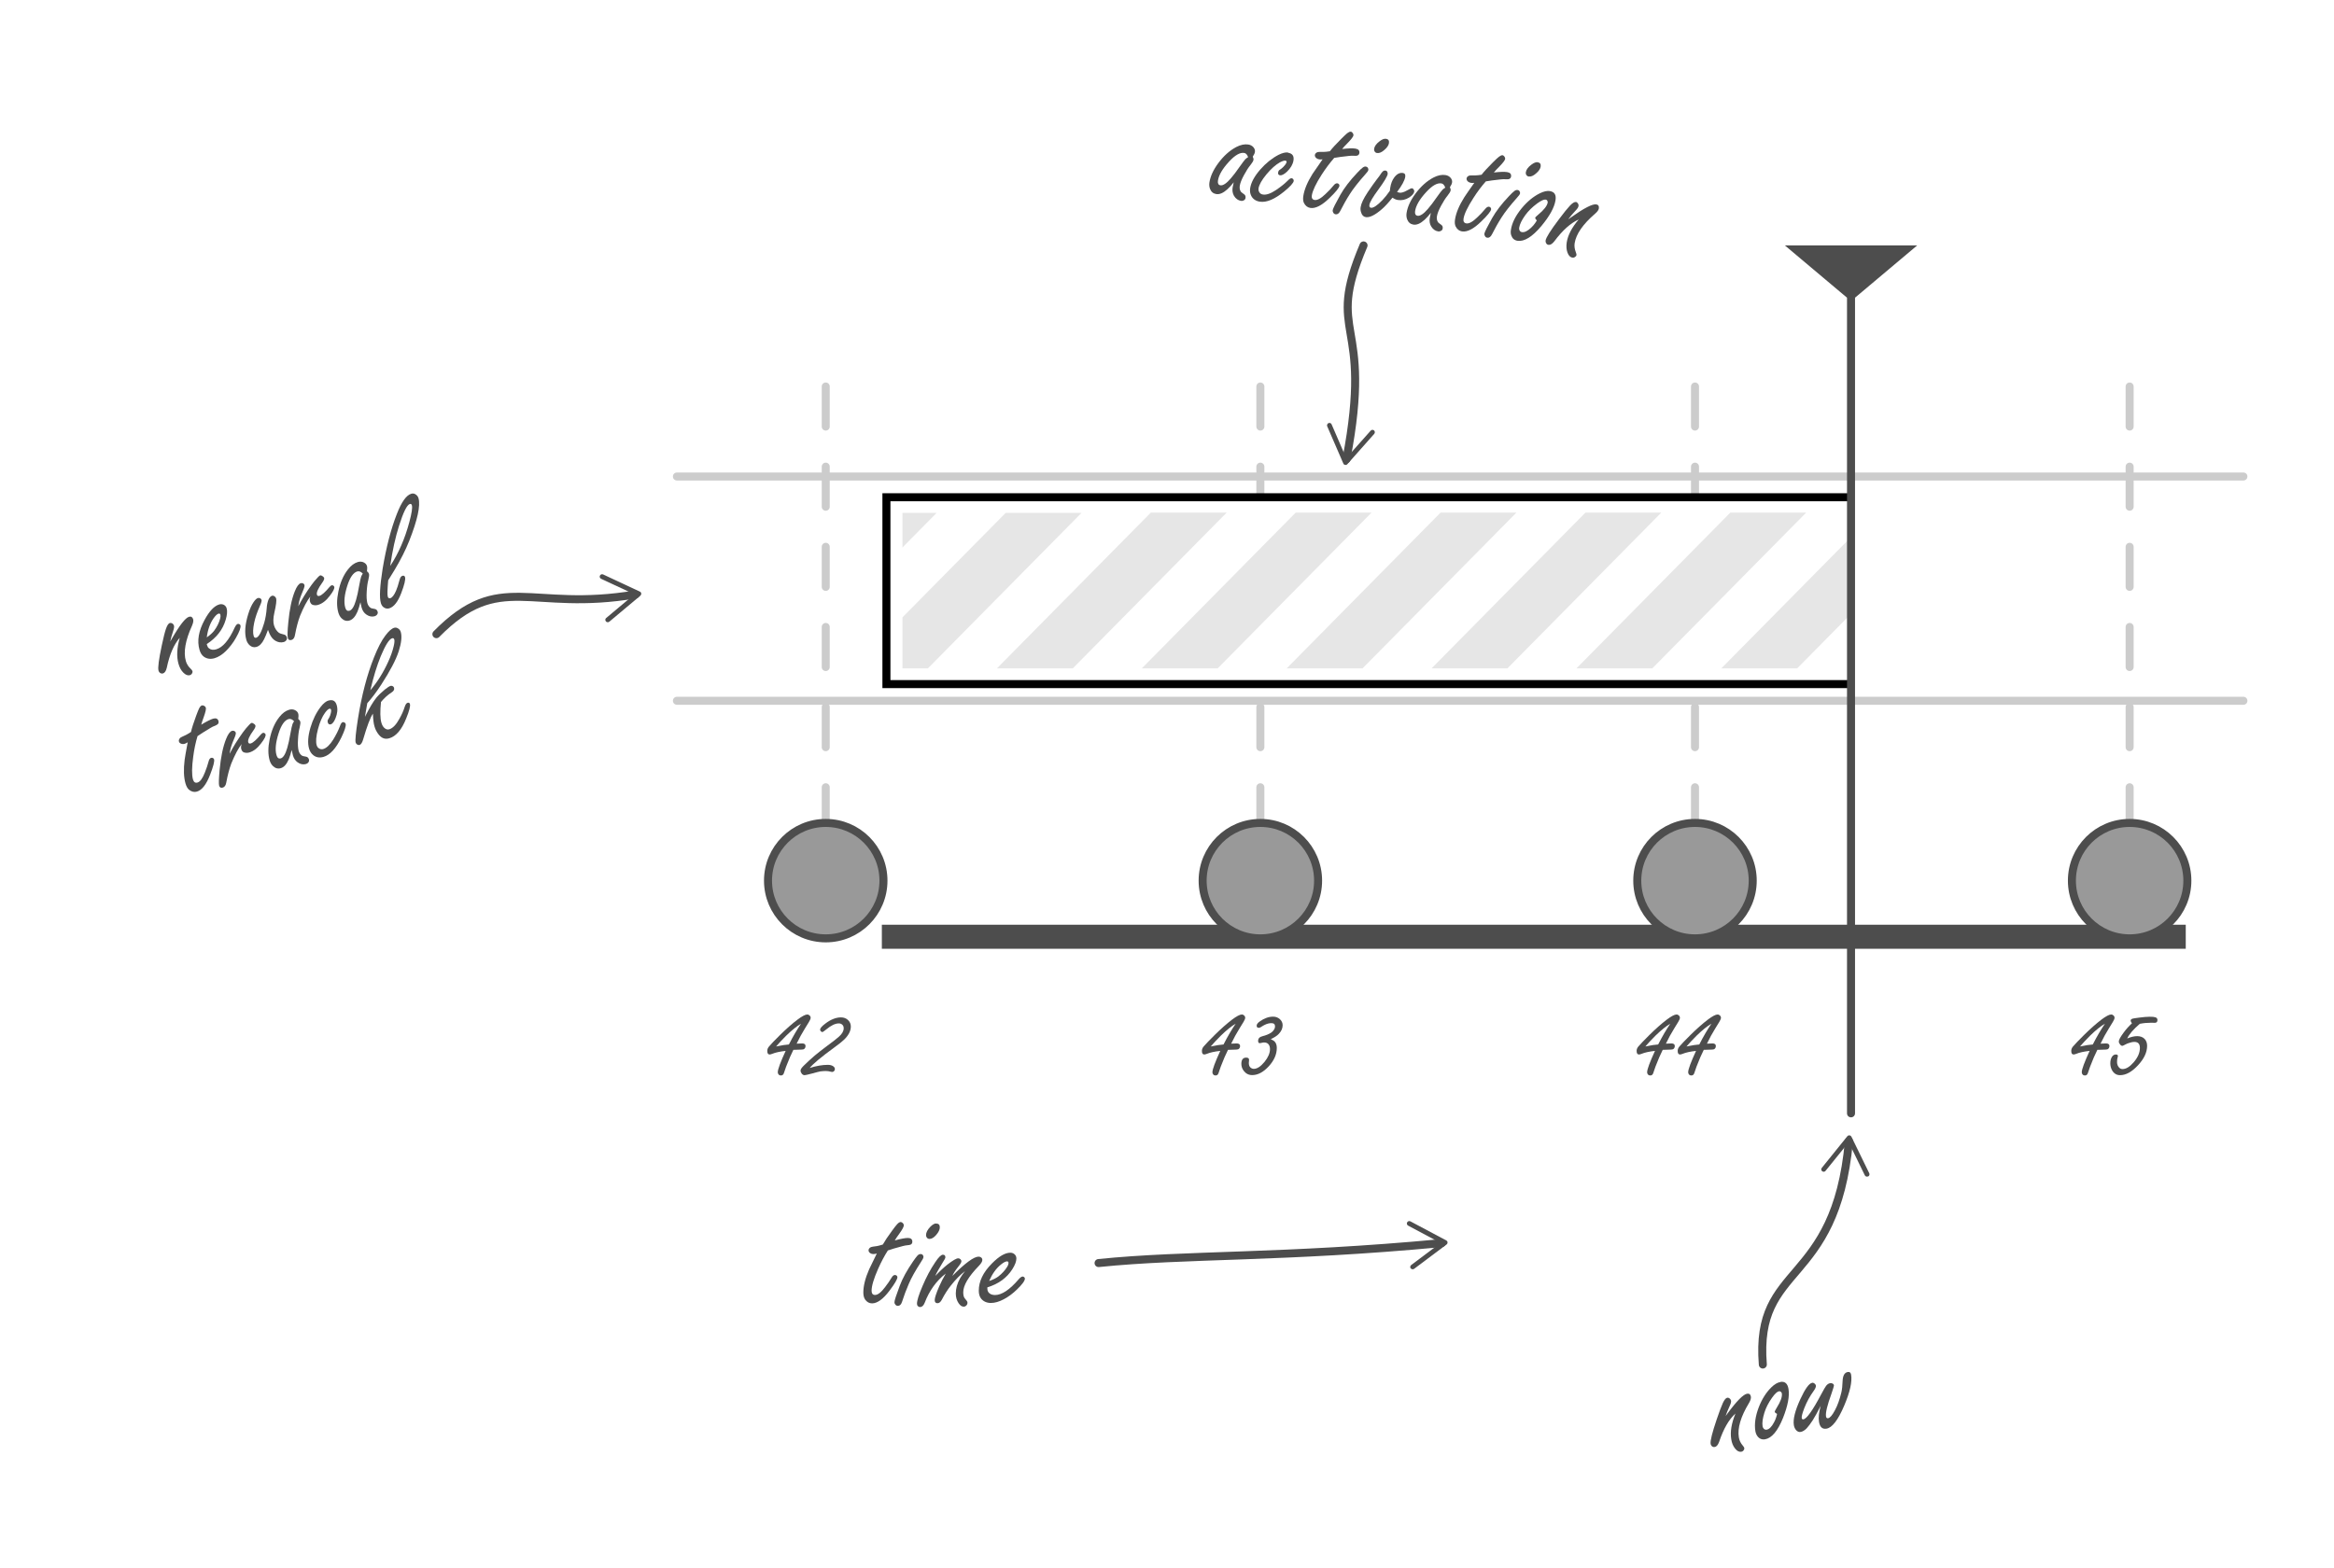 <?xml version="1.0" encoding="UTF-8"?><svg id="Layer_1" xmlns="http://www.w3.org/2000/svg" xmlns:xlink="http://www.w3.org/1999/xlink" viewBox="0 0 291.11 195.57"><defs><style>.cls-1,.cls-2,.cls-3,.cls-4,.cls-5{stroke-miterlimit:10;}.cls-1,.cls-6,.cls-3,.cls-4{fill:none;}.cls-1,.cls-3,.cls-5{stroke:#4d4d4d;}.cls-1,.cls-4{stroke-linecap:round;}.cls-7{fill:#4d4d4d;}.cls-8,.cls-2{fill:#fff;}.cls-2{stroke:#000;}.cls-3{filter:url(#drop-shadow-1);stroke-width:3px;}.cls-9{clip-path:url(#clippath-1);}.cls-4{stroke:#ccc;stroke-dasharray:5;}.cls-5{fill:#999;}.cls-10{fill:#ccc;}.cls-11{clip-path:url(#clippath);}.cls-12{fill:#e6e6e6;}</style><clipPath id="clippath-1"><rect class="cls-6" x="24.36" y="2.45" width="133.88" height="19.42"/></clipPath><symbol id="Kernel_Execution" viewBox="0 0 173.22 24.31"><path class="cls-8" d="M158.25,2.5v19.31H24.36V2.5h133.88M160.25.5H22.36v23.31h137.88V.5h0Z"/><rect class="cls-2" x="22.36" y=".5" width="137.88" height="23.31"/><g class="cls-9"><polygon class="cls-12" points="28.66 2.41 19.2 2.41 0 21.85 9.46 21.85 28.66 2.41"/><polygon class="cls-12" points="46.73 2.41 37.27 2.41 18.07 21.85 27.53 21.85 46.73 2.41"/><polygon class="cls-12" points="64.8 2.41 55.34 2.41 36.14 21.85 45.6 21.85 64.8 2.41"/><polygon class="cls-12" points="82.87 2.41 73.41 2.41 54.21 21.85 63.67 21.85 82.87 2.41"/><polygon class="cls-12" points="100.94 2.41 91.48 2.41 72.28 21.85 81.74 21.85 100.94 2.41"/><polygon class="cls-12" points="119.01 2.41 109.55 2.41 90.35 21.85 99.81 21.85 119.01 2.41"/><polygon class="cls-12" points="137.08 2.41 127.62 2.41 108.42 21.85 117.88 21.85 137.08 2.41"/><polygon class="cls-12" points="155.15 2.41 145.69 2.41 126.49 21.85 135.95 21.85 155.15 2.41"/><polygon class="cls-12" points="173.22 2.41 163.76 2.41 144.56 21.85 154.02 21.85 173.22 2.41"/></g></symbol><filter id="drop-shadow-1" filterUnits="userSpaceOnUse"><feOffset dx="7" dy="7"/><feGaussianBlur result="blur" stdDeviation="5"/><feFlood flood-color="#000" flood-opacity=".07"/><feComposite in2="blur" operator="in"/><feComposite in="SourceGraphic"/></filter><clipPath id="clippath"><rect class="cls-6" x="98.02" y="37.86" width="132.85" height="61.46"/></clipPath></defs><path class="cls-7" d="M98.95,130.99c-.05.12-.2.43-.43.92-.39.93-.62,1.54-.7,1.83-.04.16-.1.28-.16.34-.06.06-.15.1-.26.1s-.22-.04-.29-.13c-.07-.08-.1-.17-.1-.27,0-.37.33-1.25.98-2.67-.71.08-1.27.2-1.68.37-.13.05-.24.08-.32.08-.2,0-.29-.15-.29-.46,0-.18.07-.36.21-.53.27-.32.73-.8,1.38-1.44.8-.79,1.53-1.43,2.18-1.92.56-.42.97-.64,1.22-.64.11,0,.21.05.31.14.07.08.11.16.11.26,0,.12-.07.3-.22.54-.02.04-.19.31-.48.78-.38.61-.73,1.25-1.05,1.92.34-.02.57-.03.68-.03.29,0,.43.11.43.32,0,.19-.08.33-.23.41-.07.03-.28.05-.62.05-.1,0-.31,0-.64.02ZM98.39,130.32c.53-1.04,1.04-1.9,1.52-2.6-.51.29-1.13.79-1.85,1.49-.52.52-.94.97-1.26,1.35.71-.15,1.24-.23,1.6-.25Z"/><path class="cls-7" d="M101,133.24c.82-.26,1.57-.39,2.26-.39.27,0,.49.06.65.17.15.1.22.22.22.36,0,.09-.03.18-.1.25s-.15.11-.23.11c-.03,0-.07,0-.13-.02-.25-.07-.48-.1-.69-.1-.18,0-.4.02-.67.05-.09.01-.43.1-1.02.26-.53.14-.84.21-.94.21-.14,0-.26-.07-.36-.2-.09-.12-.14-.25-.14-.38,0-.15.13-.34.38-.59.48-.47.94-.89,1.38-1.27.42-.35.94-.76,1.56-1.22.71-.52,1.2-.9,1.46-1.14.4-.35.6-.7.6-1.05,0-.2-.06-.35-.19-.46-.11-.1-.25-.15-.42-.15-.44,0-.96.25-1.55.74-.27.22-.44.34-.51.34-.05,0-.1-.03-.17-.09-.07-.06-.1-.13-.1-.21,0-.18.21-.42.64-.75.68-.52,1.34-.78,1.96-.78.36,0,.65.11.89.34.23.22.34.49.34.8,0,.55-.28,1.09-.83,1.63-.24.23-.68.59-1.32,1.05-1.54,1.12-2.53,1.95-2.97,2.48Z"/><path class="cls-7" d="M153.16,130.99c-.05.12-.2.43-.43.92-.39.93-.62,1.54-.7,1.83-.04.16-.1.28-.16.34-.06.06-.15.1-.26.1s-.22-.04-.29-.13c-.07-.08-.1-.17-.1-.27,0-.37.33-1.25.98-2.67-.71.08-1.27.2-1.68.37-.13.05-.24.08-.32.08-.2,0-.29-.15-.29-.46,0-.18.07-.36.21-.53.27-.32.74-.8,1.38-1.44.8-.79,1.53-1.43,2.17-1.92.56-.42.97-.64,1.22-.64.11,0,.21.05.31.14.07.08.11.16.11.26,0,.12-.07.3-.22.54-.02.04-.19.31-.48.78-.38.61-.73,1.25-1.05,1.92.34-.02.57-.03.68-.03.29,0,.43.11.43.32,0,.19-.08.33-.23.41-.07.03-.28.05-.62.05-.1,0-.31,0-.64.02ZM152.6,130.32c.53-1.04,1.04-1.9,1.52-2.6-.51.29-1.13.79-1.85,1.49-.52.52-.94.97-1.26,1.35.71-.15,1.24-.23,1.6-.25Z"/><path class="cls-7" d="M158.5,129.65c.24.1.42.22.52.34.15.18.23.43.23.75,0,.8-.33,1.56-1,2.29s-1.36,1.1-2.07,1.1c-.43,0-.79-.18-1.06-.54-.2-.26-.29-.55-.29-.86,0-.52.2-.78.6-.78.24,0,.36.09.36.27,0,.04,0,.09-.01.15-.01.08-.02.17-.02.25,0,.23.06.41.17.53.13.13.28.2.45.2.42,0,.86-.29,1.34-.87.45-.56.68-1.09.68-1.59,0-.25-.06-.45-.18-.6-.13-.16-.32-.23-.55-.23-.09,0-.19.01-.28.04-.11.03-.2.05-.26.05-.14,0-.21-.1-.21-.29,0-.17.06-.3.17-.41.06-.06.2-.12.4-.18.41-.1.75-.24,1.03-.42.18-.12.32-.27.43-.47.05-.1.08-.21.08-.32,0-.14-.04-.25-.11-.31-.08-.07-.19-.1-.35-.1-.26,0-.54.07-.82.21-.07.03-.25.13-.52.3-.07.05-.15.07-.24.07-.17,0-.25-.09-.25-.27,0-.16.12-.33.37-.51.57-.41,1.13-.61,1.68-.61.33,0,.6.1.83.3.24.21.36.47.36.77,0,.4-.17.77-.51,1.11-.19.2-.5.4-.95.62Z"/><path class="cls-7" d="M207.38,130.99c-.05.12-.2.43-.43.92-.39.93-.62,1.54-.7,1.83-.04.16-.1.28-.16.34-.06.06-.15.1-.26.1s-.22-.04-.29-.13c-.07-.08-.1-.17-.1-.27,0-.37.33-1.25.98-2.67-.71.08-1.27.2-1.68.37-.13.05-.24.08-.32.08-.2,0-.29-.15-.29-.46,0-.18.07-.36.21-.53.27-.32.74-.8,1.38-1.44.8-.79,1.53-1.43,2.17-1.92.56-.42.97-.64,1.22-.64.11,0,.21.05.31.14.07.08.11.16.11.26,0,.12-.07.3-.22.54-.02.04-.19.31-.48.78-.38.61-.73,1.25-1.05,1.92.34-.02.57-.03.68-.03.29,0,.43.11.43.32,0,.19-.08.33-.23.41-.07.03-.28.05-.62.05-.1,0-.31,0-.64.02ZM206.81,130.32c.53-1.04,1.04-1.9,1.52-2.6-.51.29-1.13.79-1.85,1.49-.52.52-.94.97-1.26,1.35.71-.15,1.24-.23,1.6-.25Z"/><path class="cls-7" d="M212.5,130.99c-.05.12-.2.43-.43.92-.39.93-.62,1.54-.7,1.83-.04.16-.1.28-.16.34-.06.06-.15.1-.26.1s-.22-.04-.29-.13c-.07-.08-.1-.17-.1-.27,0-.37.33-1.25.98-2.67-.71.08-1.27.2-1.68.37-.13.05-.24.08-.32.08-.2,0-.29-.15-.29-.46,0-.18.07-.36.21-.53.27-.32.74-.8,1.38-1.44.8-.79,1.53-1.43,2.17-1.92.56-.42.97-.64,1.22-.64.11,0,.21.05.31.14.07.08.11.16.11.26,0,.12-.07.3-.22.54-.02.04-.19.31-.48.78-.38.61-.73,1.25-1.05,1.92.34-.02.57-.03.68-.03.29,0,.43.11.43.32,0,.19-.08.33-.23.41-.07.03-.28.05-.62.05-.1,0-.31,0-.64.02ZM211.94,130.32c.53-1.04,1.04-1.9,1.52-2.6-.51.29-1.13.79-1.85,1.49-.52.52-.94.97-1.26,1.35.71-.15,1.24-.23,1.6-.25Z"/><path class="cls-7" d="M261.59,130.99c-.05.12-.2.43-.43.92-.39.93-.62,1.54-.7,1.83-.04.16-.1.28-.16.34-.06.06-.15.1-.26.1s-.22-.04-.29-.13c-.07-.08-.1-.17-.1-.27,0-.37.33-1.25.98-2.67-.71.08-1.27.2-1.68.37-.13.05-.24.08-.32.08-.2,0-.29-.15-.29-.46,0-.18.07-.36.21-.53.27-.32.74-.8,1.38-1.44.8-.79,1.53-1.43,2.17-1.92.56-.42.97-.64,1.22-.64.11,0,.21.05.31.14.07.08.11.16.11.26,0,.12-.07.3-.22.54-.02.04-.19.31-.48.78-.38.61-.73,1.25-1.05,1.92.34-.02.57-.03.68-.03.29,0,.43.11.43.32,0,.19-.08.33-.23.41-.07.03-.28.05-.62.05-.1,0-.31,0-.64.02ZM261.02,130.32c.53-1.04,1.04-1.9,1.52-2.6-.51.29-1.13.79-1.85,1.49-.52.52-.94.97-1.26,1.35.71-.15,1.24-.23,1.6-.25Z"/><path class="cls-7" d="M266.91,127.71c-.83.72-1.36,1.33-1.59,1.85.48-.2.9-.29,1.24-.29.4,0,.71.12.93.35.21.22.31.51.31.86,0,.81-.38,1.62-1.15,2.44-.76.82-1.5,1.22-2.23,1.22-.42,0-.75-.2-.98-.59-.15-.26-.23-.56-.23-.89s.07-.61.22-.83c.12-.18.28-.27.47-.27.18,0,.26.07.26.2,0,.03-.01.09-.04.17-.05.14-.07.33-.07.57,0,.21.05.39.15.55.13.22.31.33.53.33.44,0,.9-.28,1.38-.83.53-.61.79-1.21.79-1.81,0-.25-.06-.44-.17-.56-.11-.12-.28-.19-.51-.19s-.5.06-.82.18c-.07.02-.25.11-.54.26-.06.03-.11.05-.16.05-.09,0-.19-.06-.28-.18-.1-.13-.15-.25-.15-.36,0-.21.21-.59.64-1.16.27-.37.6-.74,1-1.11-.11-.15-.16-.26-.16-.34,0-.11.08-.19.23-.24.07-.02.35-.07.83-.13.54-.07.98-.11,1.32-.11s.55.02.7.07c.18.05.26.17.26.35,0,.22-.11.34-.34.34-.05,0-.15,0-.29-.01-.05,0-.1,0-.17,0-.23,0-.46.01-.69.03-.23.02-.45.05-.68.1Z"/><line class="cls-3" x1="102.99" y1="109.87" x2="265.62" y2="109.87"/><line class="cls-4" x1="102.99" y1="48.22" x2="102.99" y2="109.87"/><line class="cls-4" x1="157.2" y1="48.22" x2="157.2" y2="109.87"/><line class="cls-4" x1="211.41" y1="48.22" x2="211.41" y2="109.87"/><line class="cls-4" x1="265.62" y1="48.22" x2="265.62" y2="109.87"/><circle class="cls-5" cx="102.99" cy="109.87" r="7.2"/><circle class="cls-5" cx="157.2" cy="109.87" r="7.2"/><circle class="cls-5" cx="211.41" cy="109.87" r="7.2"/><circle class="cls-5" cx="265.62" cy="109.87" r="7.2"/><path class="cls-7" d="M110.75,155.99c-.44.69-.85,1.46-1.23,2.32-.54,1.22-.81,2.13-.81,2.73,0,.17.04.3.11.39.07.09.18.13.32.13.34,0,.76-.32,1.24-.96.31-.4.58-.79.82-1.19.13-.23.27-.34.42-.34.09,0,.16.03.23.09.05.06.08.12.08.18,0,.25-.33.82-.99,1.69-.79,1.05-1.52,1.58-2.17,1.58-.35,0-.64-.16-.87-.48-.14-.21-.22-.5-.22-.87,0-.83.24-1.79.72-2.89.12-.27.44-.93.96-1.98-.18.05-.32.07-.42.07-.14,0-.27-.03-.38-.1-.15-.1-.23-.22-.23-.36,0-.17.1-.31.3-.41.05-.03.31-.07.76-.13.16-.03.4-.09.72-.19.24-.43.63-1.02,1.17-1.75.3-.41.51-.68.63-.8.16-.17.31-.26.43-.26.09,0,.18.05.27.14.08.09.12.18.12.27,0,.18-.19.53-.57,1.06-.25.34-.44.62-.56.83.76-.21,1.3-.31,1.63-.31.38,0,.56.16.56.47,0,.16-.06.27-.19.35-.07.04-.25.08-.53.1-.12,0-.63.12-1.55.39-.25.08-.5.15-.75.24Z"/><path class="cls-7" d="M114.81,156.45c.12,0,.21.04.29.13.05.08.08.15.08.23,0,.12-.1.33-.3.62-.71,1.1-1.22,2.01-1.52,2.72-.32.73-.6,1.48-.85,2.26-.11.34-.28.51-.51.51-.14,0-.25-.05-.33-.16-.08-.09-.11-.18-.11-.29,0-.21.22-.89.66-2.05.34-.92.9-1.93,1.66-3.04.25-.36.43-.6.55-.73.12-.13.25-.19.38-.19ZM116.76,152.65c.31,0,.46.16.46.47,0,.29-.15.6-.45.95-.29.33-.56.5-.83.5-.13,0-.24-.05-.32-.14-.08-.09-.12-.2-.12-.33,0-.33.18-.68.54-1.05.27-.27.51-.41.72-.41Z"/><path class="cls-7" d="M116.66,159.18c.57-.6,1.08-1.07,1.52-1.42.66-.51,1.11-.77,1.33-.77.11,0,.21.04.29.12.08.08.11.16.11.25,0,.13-.12.34-.36.64-.37.46-.63.86-.77,1.19,1.6-1.61,2.69-2.41,3.28-2.41.12,0,.23.04.32.11.1.08.14.18.14.31,0,.19-.15.44-.44.74-1.29,1.33-1.94,2.43-1.94,3.28,0,.35.06.6.18.75l.27.34c.05.06.08.14.08.24,0,.11-.04.21-.13.31-.1.11-.22.16-.35.16-.23,0-.43-.14-.63-.43-.23-.34-.35-.75-.35-1.21,0-.62.18-1.25.53-1.89.12-.23.33-.53.62-.9-.58.44-1.17,1.04-1.77,1.8-.41.52-.78,1.1-1.11,1.74-.16.31-.34.46-.55.46-.23,0-.35-.13-.35-.39,0-.28.19-.86.57-1.73.22-.5.49-1.03.81-1.58-1.17.9-2.05,2.13-2.64,3.67-.14.34-.33.51-.57.51-.11,0-.2-.04-.27-.12-.08-.08-.11-.18-.11-.3,0-.4.23-1.13.68-2.18.47-1.11,1-2.12,1.6-3,.41-.62.73-.93.95-.93.21,0,.31.11.31.33,0,.1-.13.33-.38.72-.44.72-.74,1.25-.88,1.6Z"/><path class="cls-7" d="M123.15,160.62v.18c0,.15.04.28.11.39.17.25.45.38.84.38.85,0,1.84-.66,2.96-1.97.2-.23.37-.34.5-.34.08,0,.14.04.21.11.04.05.06.11.06.15,0,.27-.33.72-.98,1.35-.51.5-1.06.91-1.64,1.22s-1.12.47-1.62.47-.92-.18-1.21-.53c-.2-.25-.3-.58-.3-1,0-1.16.54-2.29,1.63-3.39.88-.9,1.65-1.35,2.31-1.35.18,0,.34.05.48.16.18.14.27.33.27.56,0,.36-.17.81-.5,1.33-.69,1.09-1.73,1.85-3.12,2.27ZM123.37,159.82c.48-.16.85-.35,1.13-.55.48-.37.86-.79,1.14-1.25.1-.16.15-.31.15-.44,0-.14-.06-.21-.19-.21-.18,0-.43.13-.76.4-.59.47-1.08,1.16-1.47,2.05Z"/><path class="cls-1" d="M137.02,157.58c10.97-1.12,22.95-.62,42.79-2.49"/><path class="cls-7" d="M175.95,158.25c-.1-.13-.07-.32.06-.42l3.67-2.76-4.05-2.16c-.15-.08-.2-.26-.12-.41.08-.15.26-.2.41-.12l4.47,2.38c.09.05.15.14.16.24,0,.1-.04.2-.12.26l-4.05,3.04s-.1.05-.16.06c-.1,0-.2-.03-.26-.12Z"/><path class="cls-10" d="M279.81,87.93c.28,0,.5-.22.5-.5s-.22-.5-.5-.5H84.43c-.28,0-.5.22-.5.5s.22.5.5.5h195.39"/><path class="cls-10" d="M279.81,59.95c.28,0,.5-.22.5-.5s-.22-.5-.5-.5H84.43c-.28,0-.5.22-.5.5s.22.5.5.5h195.39"/><path class="cls-7" d="M153.89,22.73c-.28.36-.55.66-.81.89-.51.46-.97.66-1.39.59-.37-.06-.62-.27-.77-.65-.09-.24-.12-.52-.07-.82.12-.75.48-1.54,1.09-2.37.68-.92,1.44-1.6,2.26-2.03.54-.28,1.04-.38,1.49-.31.28.04.51.17.67.37.14.18.19.37.16.56-.02.15-.11.35-.27.59.08.16.11.29.09.4-.02.14-.15.36-.39.66-.25.3-.51.71-.79,1.23-.3.55-.48,1-.53,1.35-.04.28,0,.53.15.74.04.05.17.15.38.3.16.11.22.26.19.46-.02.13-.08.23-.19.29-.11.07-.24.1-.38.08-.36-.06-.65-.27-.87-.63-.17-.3-.23-.64-.17-1.04.02-.14.07-.36.14-.66ZM155.67,19.6c-.06-.16-.13-.28-.21-.37s-.18-.14-.29-.15c-.51-.08-1.14.28-1.88,1.09-.82.89-1.28,1.68-1.38,2.37-.03.17-.01.3.04.4.05.1.14.16.27.18.32.05.76-.24,1.29-.86.3-.34.69-.85,1.16-1.53.31-.44.53-.73.66-.87.07-.07.18-.16.34-.25Z"/><path class="cls-7" d="M160.66,19.06c.53.08.76.4.67.96-.08.49-.35.96-.81,1.4-.36.33-.65.48-.87.45-.19-.03-.27-.15-.23-.37.02-.12.06-.2.12-.26.02-.02.12-.09.28-.2.14-.1.29-.25.46-.46.11-.14.17-.26.19-.35.02-.11-.04-.17-.16-.19-.14-.02-.38.06-.7.23-.51.29-1.06.78-1.64,1.47-.6.72-.93,1.32-1,1.77-.02.15,0,.29.07.42.1.2.26.31.48.34.43.07.97-.12,1.63-.56.56-.38,1.05-.76,1.46-1.17.21-.22.38-.33.51-.3.07.01.14.06.19.13.04.08.06.15.05.21-.04.25-.43.69-1.19,1.31-1.2.98-2.21,1.4-3.04,1.27-.5-.08-.85-.32-1.06-.71-.15-.29-.2-.62-.14-.98.11-.7.52-1.47,1.25-2.31.7-.8,1.46-1.41,2.28-1.84.48-.24.88-.34,1.21-.29Z"/><path class="cls-7" d="M166.41,19.7c-.54.62-1.07,1.32-1.57,2.1-.72,1.12-1.12,1.98-1.22,2.57-.03.17-.01.3.05.4.06.1.16.16.3.18.34.05.8-.2,1.37-.76.37-.34.7-.69.99-1.05.16-.2.32-.29.47-.27.09.01.16.06.21.12.04.07.06.13.05.2-.04.25-.45.76-1.24,1.52-.95.92-1.74,1.33-2.39,1.23-.34-.05-.61-.26-.79-.61-.11-.22-.14-.52-.08-.89.13-.82.51-1.73,1.15-2.75.16-.25.58-.86,1.25-1.81-.19.02-.33.02-.43,0-.14-.02-.26-.08-.36-.16-.13-.12-.19-.25-.17-.39.03-.17.15-.29.36-.36.06-.02.32-.02.77-.02.17,0,.41-.03.74-.08.3-.39.78-.91,1.42-1.55.36-.36.61-.59.74-.7.19-.14.34-.21.46-.19.09.01.17.08.24.18.07.1.09.19.08.28-.03.17-.27.49-.73.96-.3.3-.53.54-.68.74.78-.09,1.33-.11,1.66-.05.37.06.53.24.49.55-.02.16-.11.26-.25.32-.07.03-.25.04-.54.02-.11-.02-.64.02-1.59.15-.26.04-.52.08-.78.12Z"/><path class="cls-7" d="M170.36,20.78c.11.02.2.08.26.18.04.08.06.16.05.24-.02.12-.15.31-.39.56-.87.98-1.51,1.8-1.92,2.45-.43.67-.82,1.37-1.19,2.1-.16.32-.35.46-.58.43-.13-.02-.23-.09-.3-.21-.06-.1-.08-.2-.07-.3.03-.2.35-.84.96-1.93.48-.85,1.18-1.77,2.11-2.75.3-.32.52-.53.66-.63.14-.11.28-.16.41-.14ZM172.86,17.31c.3.05.43.23.38.54-.04.28-.24.58-.59.87-.33.29-.63.41-.9.37-.13-.02-.23-.08-.29-.19-.07-.1-.09-.21-.07-.34.05-.32.28-.64.7-.95.31-.23.56-.33.77-.29Z"/><path class="cls-7" d="M173.67,24.67c-.52.65-.96,1.12-1.31,1.42-.85.74-1.52,1.07-2,1-.29-.04-.49-.24-.59-.58-.08-.23-.1-.45-.06-.68.07-.45.36-1.06.88-1.85.46-.68.84-1.22,1.14-1.61.22-.28.36-.46.41-.55.11-.17.2-.3.28-.38.11-.13.24-.18.4-.16.08.01.15.06.2.13.05.09.07.19.06.3-.05.3-.43.94-1.14,1.91-.71.96-1.09,1.6-1.14,1.94-.03.22.03.34.2.36.29.04.76-.27,1.41-.94.29-.3.6-.69.94-1.17.02-.17.04-.3.05-.39.08-.51.24-.93.49-1.27.32-.44.68-.63,1.09-.57.24.04.33.2.29.48-.07.45-.41,1.08-1.02,1.89.13.05.24.08.32.09.22.03.54-.06.94-.29.32-.19.52-.27.61-.26.08.01.15.07.21.17.05.08.07.16.06.24-.04.24-.25.49-.63.74-.45.28-.92.39-1.42.31-.2-.03-.41-.12-.65-.28Z"/><path class="cls-7" d="M178.48,26.54c-.28.36-.55.65-.81.89-.51.46-.97.66-1.39.59-.36-.06-.62-.27-.77-.65-.09-.24-.12-.52-.07-.82.12-.75.48-1.54,1.09-2.37.68-.92,1.44-1.6,2.26-2.03.54-.28,1.04-.38,1.49-.31.28.04.51.17.67.37.14.18.19.37.16.56-.02.15-.11.35-.27.59.08.16.11.29.09.4-.02.14-.15.36-.39.66-.25.3-.51.71-.79,1.23-.3.55-.48,1-.53,1.35-.04.28,0,.53.15.74.04.05.17.15.38.3.16.11.22.26.19.46-.02.13-.08.23-.19.29-.12.07-.24.1-.38.08-.37-.06-.65-.27-.87-.63-.18-.3-.23-.65-.17-1.04.02-.13.07-.36.14-.66ZM180.26,23.4c-.06-.16-.13-.28-.21-.37s-.18-.14-.29-.15c-.51-.08-1.14.28-1.88,1.09-.82.89-1.28,1.68-1.38,2.37-.03.17-.01.3.04.4.05.1.14.16.27.18.32.05.76-.24,1.29-.86.3-.34.69-.85,1.16-1.53.31-.44.53-.73.67-.87.07-.07.18-.16.34-.25Z"/><path class="cls-7" d="M185.33,22.62c-.54.61-1.07,1.31-1.57,2.1-.72,1.12-1.13,1.98-1.22,2.57-.03.17-.01.3.05.4.06.1.16.16.3.18.34.05.8-.2,1.37-.76.36-.34.7-.69.99-1.05.16-.2.32-.29.47-.27.09.01.16.06.21.13.04.07.06.13.05.2-.04.25-.45.76-1.24,1.52-.94.92-1.74,1.33-2.39,1.23-.34-.05-.61-.26-.79-.61-.11-.22-.14-.52-.08-.89.13-.82.51-1.73,1.15-2.75.16-.25.57-.85,1.25-1.81-.19.02-.33.02-.43,0-.14-.02-.26-.08-.36-.16-.13-.12-.19-.25-.17-.39.03-.17.14-.29.36-.36.06-.02.31-.02.77-.02.17,0,.41-.03.74-.08.3-.39.78-.91,1.42-1.55.36-.36.61-.59.74-.69.19-.14.34-.21.46-.19.09.01.17.08.24.18.07.1.09.19.08.28-.03.17-.27.49-.73.96-.3.3-.53.54-.68.73.78-.09,1.33-.1,1.66-.05.37.06.53.24.49.55-.02.16-.11.26-.25.32-.07.03-.25.04-.54.02-.11-.02-.64.02-1.59.15-.26.04-.52.08-.78.12Z"/><path class="cls-7" d="M189.28,23.7c.12.02.2.08.26.18.04.08.06.16.05.24-.02.12-.15.31-.39.56-.87.98-1.51,1.8-1.92,2.45-.43.67-.82,1.37-1.19,2.1-.16.32-.36.46-.58.43-.14-.02-.24-.09-.3-.21-.06-.1-.08-.2-.07-.3.03-.2.35-.84.96-1.93.48-.85,1.18-1.77,2.11-2.75.3-.32.52-.53.66-.63.14-.11.28-.16.4-.13ZM191.78,20.24c.3.05.43.23.38.54-.04.28-.24.58-.59.87-.33.29-.63.41-.9.37-.13-.02-.23-.08-.29-.19-.07-.1-.09-.21-.07-.34.05-.32.28-.64.7-.95.31-.23.56-.33.77-.3Z"/><path class="cls-7" d="M193.34,23.85c.55.09.78.47.67,1.14-.14.9-.73,1.97-1.77,3.22-1.14,1.35-2.13,1.96-2.97,1.83-.39-.06-.65-.29-.78-.68-.07-.2-.08-.42-.04-.68.13-.87.58-1.76,1.33-2.68.7-.85,1.46-1.48,2.29-1.89.49-.24.91-.33,1.27-.27ZM191.69,27.52c-.15-.16-.22-.28-.21-.35,0-.05.14-.19.39-.4.71-.59,1.1-1.09,1.17-1.51,0-.05,0-.11-.03-.17-.04-.11-.12-.17-.23-.19-.22-.03-.57.13-1.05.48-.62.46-1.12.95-1.5,1.48-.43.6-.68,1.12-.75,1.55-.02.12,0,.22.04.32.07.14.17.21.31.23.32.05.71-.14,1.16-.57.19-.18.36-.37.49-.57s.2-.3.19-.31Z"/><path class="cls-7" d="M195.64,27.34c.1-.07.2-.14.29-.21,1.63-1.16,2.68-1.7,3.16-1.63.26.04.37.21.33.5-.03.2-.19.42-.47.66-1.52,1.31-2.37,2.54-2.55,3.68-.06.37,0,.74.14,1.11.07.17.1.3.08.39-.01.08-.07.15-.16.21-.1.08-.21.11-.34.09-.28-.04-.48-.25-.62-.64-.13-.36-.16-.78-.09-1.25.14-.91.64-1.87,1.5-2.87-1.01.45-2.02,1.35-3.05,2.73-.26.33-.5.47-.73.44-.12-.02-.2-.07-.26-.17-.08-.11-.11-.24-.09-.39.06-.36.62-1.26,1.69-2.67.58-.77,1.02-1.32,1.34-1.66.31-.33.56-.48.75-.46.09.01.17.07.23.16.08.11.11.22.09.35-.02.15-.15.35-.39.59-.35.37-.63.71-.86,1.02Z"/><path class="cls-1" d="M54.43,79.12c7.91-8.04,11.72-2.73,24.84-4.96"/><path class="cls-7" d="M75.57,77.52c-.11-.13-.09-.32.04-.42l3.52-2.95-4.16-1.94c-.15-.07-.22-.25-.14-.4.07-.15.25-.21.4-.14l4.58,2.14c.09.04.16.13.17.23s-.03.2-.1.27l-3.88,3.25s-.1.06-.15.07c-.1.01-.2-.02-.27-.1Z"/><path class="cls-1" d="M170.07,30.62c-4.9,11.57,1.29,8.83-2.14,26.68"/><path class="cls-7" d="M165.7,52.79c.15-.07.33,0,.39.16l1.82,4.21,3.05-3.43c.11-.12.3-.14.42-.03s.13.3.03.42l-3.36,3.79c-.07.08-.17.11-.27.1-.1-.02-.19-.08-.23-.18l-2.01-4.64c-.02-.05-.03-.11-.02-.17.02-.1.08-.19.18-.23Z"/><path class="cls-7" d="M215.21,176.69c.07-.1.15-.19.21-.28,1.18-1.61,2.01-2.45,2.49-2.53.26-.04.42.08.47.37.03.2-.04.46-.23.78-1.04,1.72-1.46,3.15-1.27,4.3.06.37.22.71.48,1.01.12.14.19.25.2.34.01.08-.01.17-.08.25-.07.11-.17.17-.29.19-.28.05-.54-.09-.79-.41-.24-.3-.4-.69-.47-1.16-.15-.91.03-1.98.53-3.2-.82.74-1.5,1.92-2.04,3.54-.14.39-.33.61-.56.64-.11.02-.22,0-.3-.07-.11-.08-.18-.19-.2-.34-.06-.36.2-1.39.77-3.07.31-.91.56-1.58.75-2,.19-.41.38-.64.56-.67.09-.01.18.01.27.08.11.08.17.18.2.3.02.15-.04.38-.19.69-.21.46-.38.87-.5,1.24Z"/><path class="cls-7" d="M222.07,172.41c.55-.09.89.2,1,.87.15.9-.08,2.1-.68,3.62-.66,1.64-1.41,2.53-2.25,2.67-.39.06-.71-.07-.95-.4-.12-.17-.21-.38-.25-.63-.14-.86,0-1.85.42-2.96.4-1.03.93-1.87,1.59-2.51.39-.38.76-.59,1.12-.65ZM221.65,176.41c-.19-.11-.29-.2-.3-.27,0-.05.07-.22.25-.5.49-.78.71-1.38.64-1.8,0-.05-.04-.1-.08-.15-.07-.09-.16-.13-.28-.11-.22.04-.5.3-.85.79-.45.63-.77,1.25-.96,1.87-.22.71-.3,1.28-.23,1.71.02.11.07.21.14.29.11.11.23.15.36.13.32-.05.63-.35.92-.9.13-.23.22-.46.29-.69.07-.23.09-.35.09-.36Z"/><path class="cls-7" d="M227.1,175.37c-.45.88-.79,1.49-1.01,1.83-.28.43-.53.76-.75,1-.25.26-.5.4-.74.45-.24.04-.44-.05-.61-.26-.13-.17-.21-.36-.25-.58-.12-.74.15-1.82.81-3.25.6-1.3,1.09-1.98,1.48-2.04.09-.02.19.01.29.09.09.07.15.16.17.26.02.15-.07.38-.29.68-.47.65-.85,1.35-1.15,2.11-.25.65-.36,1.07-.33,1.25.02.13.09.19.21.17.41-.07,1.14-1.09,2.19-3.07.34-.64.56-1.01.64-1.11.15-.19.31-.3.5-.33.12-.02.23,0,.33.05.08.06.13.12.15.19.01.08-.09.45-.32,1.1-.52,1.42-.74,2.35-.67,2.8.03.18.11.25.26.23.24-.04.53-.38.86-1.01.32-.59.58-1.32.79-2.19.09-.38.14-.86.16-1.45.03-.68.24-1.05.65-1.12.23-.04.36.07.41.33.15.88-.14,2.18-.87,3.89-.76,1.78-1.49,2.73-2.19,2.85-.52.09-.83-.19-.94-.83-.09-.53-.02-1.2.21-2.03Z"/><path class="cls-1" d="M219.87,170.24c-1.03-12.82,9.05-9.5,10.74-27.87"/><path class="cls-7" d="M232.99,146.77c-.15.07-.33.01-.4-.14l-2.01-4.12-2.89,3.57c-.1.13-.29.15-.42.04-.13-.1-.15-.29-.04-.42l3.18-3.94c.06-.08.17-.12.27-.11s.19.07.24.17l2.22,4.55c.03.05.03.11.03.17-.01.1-.07.19-.17.24Z"/><path class="cls-7" d="M24.64,91.83c-.24.79-.42,1.64-.54,2.57-.18,1.32-.19,2.27-.03,2.85.05.16.12.28.21.34.09.07.21.08.35.04.33-.09.64-.52.93-1.27.19-.47.34-.92.46-1.37.06-.25.17-.4.31-.44.09-.02.17-.02.24.03.07.04.11.1.13.16.07.24-.09.88-.49,1.9-.47,1.23-1.02,1.94-1.65,2.12-.33.1-.66.02-.97-.22-.2-.16-.34-.42-.45-.78-.23-.79-.26-1.79-.11-2.98.04-.29.16-1.02.38-2.17-.17.1-.29.16-.38.19-.14.04-.27.04-.39,0-.17-.05-.28-.14-.32-.28-.05-.16.01-.32.17-.48.04-.04.28-.15.69-.34.15-.07.36-.2.64-.38.11-.48.32-1.15.64-2.01.18-.48.3-.79.38-.94.11-.21.23-.33.34-.36.09-.02.18,0,.3.06.1.06.17.14.19.22.05.17-.04.56-.26,1.17-.15.4-.25.72-.31.95.67-.41,1.17-.65,1.48-.75.36-.1.59,0,.67.3.04.15.01.28-.09.39-.05.06-.22.14-.48.25-.11.02-.57.29-1.38.8-.22.14-.44.29-.65.43Z"/><path class="cls-7" d="M28.64,94.04c.45-.88,1-1.76,1.65-2.66.23-.32.49-.64.78-.94.14-.15.24-.23.28-.24.1-.03.22.02.36.13.08.06.13.13.15.19.03.12-.04.31-.24.59-.52.72-.74,1.22-.66,1.49.04.15.15.2.32.15.28-.08.7-.45,1.26-1.12.1-.11.18-.18.26-.2.05-.02.11,0,.18.03.08.04.12.1.14.16.06.2-.13.58-.57,1.14-.45.6-.94.97-1.46,1.12-.21.06-.42.06-.63,0-.18-.05-.3-.19-.37-.43-.05-.17-.03-.37.05-.62-.41.52-.84,1.32-1.29,2.42-.25.67-.46,1.46-.63,2.39-.06.35-.21.55-.43.62-.24.07-.4-.01-.46-.24-.06-.22-.04-.88.06-1.96.15-1.61.42-2.9.81-3.87.24-.6.49-.94.74-1.01.09-.02.17-.02.26.01.1.04.17.11.2.21.03.1,0,.26-.08.47-.02.04-.13.31-.33.81-.18.47-.3.92-.35,1.35Z"/><path class="cls-7" d="M36.38,93.57c-.11.44-.23.83-.36,1.15-.27.63-.6,1.01-1.01,1.12-.35.1-.68.01-.97-.27-.19-.18-.32-.42-.41-.71-.21-.73-.21-1.6,0-2.61.23-1.13.63-2.06,1.21-2.79.38-.48.78-.78,1.22-.91.28-.08.53-.06.76.06.2.11.33.25.38.44.04.14.04.36,0,.65.14.11.22.22.25.32.04.14.01.39-.08.76-.1.38-.17.86-.2,1.45-.04.62-.01,1.11.08,1.45.08.28.23.48.44.61.06.03.22.07.47.11.19.03.31.15.37.34.04.12.02.24-.05.35-.07.11-.18.19-.31.23-.36.1-.71.03-1.05-.21-.28-.2-.48-.49-.59-.88-.04-.13-.09-.35-.15-.66ZM36.68,89.98c-.12-.12-.24-.21-.35-.25-.11-.04-.22-.05-.33-.02-.5.14-.92.74-1.25,1.78-.37,1.15-.46,2.06-.26,2.73.05.16.11.28.2.35.09.07.19.08.32.05.32-.09.59-.53.82-1.32.13-.44.27-1.06.41-1.88.1-.53.17-.89.24-1.07.03-.09.1-.22.2-.37Z"/><path class="cls-7" d="M40.99,87.4c.52-.15.86.05,1.01.59.14.48.09,1.02-.15,1.61-.18.45-.38.71-.6.77-.18.05-.31-.03-.37-.24-.03-.11-.03-.21,0-.29.01-.03.07-.13.17-.29.09-.15.16-.35.22-.61.04-.18.05-.31.02-.4-.03-.1-.1-.14-.22-.11-.14.04-.32.21-.54.51-.35.48-.64,1.15-.87,2.02-.24.91-.29,1.58-.16,2.03.04.14.12.26.24.35.17.13.37.17.58.11.41-.12.83-.52,1.25-1.19.35-.58.63-1.13.83-1.67.1-.29.21-.46.34-.49.07-.02.15,0,.23.04.07.05.12.11.14.17.07.24-.11.81-.53,1.69-.68,1.39-1.42,2.2-2.23,2.43-.49.14-.91.07-1.26-.2-.26-.2-.44-.48-.54-.83-.2-.68-.14-1.56.17-2.62.3-1.02.73-1.89,1.3-2.62.33-.42.66-.68.97-.77Z"/><path class="cls-7" d="M47.52,87.57c-.12,1.18-.11,2.05.05,2.6.08.27.19.48.35.63.2.19.4.25.62.19.45-.13.88-.58,1.29-1.34.28-.49.49-.97.64-1.44.1-.31.22-.49.37-.53.15-.04.25.01.29.16.07.25-.08.85-.47,1.8-.56,1.41-1.27,2.23-2.11,2.47-.51.15-.93,0-1.29-.43-.26-.32-.45-.67-.56-1.08-.1-.33-.16-.85-.19-1.56-.33.48-.72,1.53-1.2,3.16-.12.44-.28.69-.47.74-.1.03-.2,0-.29-.05-.1-.07-.16-.15-.19-.25-.08-.26.02-1.24.28-2.93.47-2.96,1.14-5.53,2.01-7.7.47-1.19.94-2.09,1.41-2.71.42-.56.79-.89,1.12-.98.14-.04.29-.02.44.07.19.1.31.26.37.47.16.56.07,1.36-.26,2.4-.35,1.08-1.08,2.46-2.18,4.16-.62.95-1.2,1.72-1.74,2.31-.04.2-.13.76-.29,1.7.57-1.12,1.04-1.92,1.43-2.39.25-.3.6-.64,1.06-1.02.31-.25.55-.4.7-.45.09-.02.17-.01.26.03.09.04.15.11.18.21.06.22-.04.41-.31.58-.46.29-.9.69-1.32,1.19ZM46.19,86.12c.87-1.02,1.62-2.21,2.24-3.58.31-.68.53-1.31.67-1.9.1-.41.12-.69.08-.84-.04-.15-.13-.21-.27-.17-.37.11-.84.85-1.42,2.24-.47,1.15-.91,2.57-1.3,4.24Z"/><path class="cls-7" d="M21.22,80.06c.06-.1.12-.21.18-.31.99-1.73,1.72-2.67,2.18-2.8.26-.07.42.03.51.31.06.2,0,.46-.14.8-.83,1.83-1.09,3.3-.77,4.41.1.36.3.68.59.95.13.12.21.23.24.32.02.08,0,.17-.05.26-.06.12-.15.19-.27.23-.27.08-.54-.03-.83-.32-.27-.27-.47-.64-.6-1.1-.25-.89-.2-1.97.16-3.24-.73.83-1.27,2.08-1.62,3.75-.1.41-.26.64-.48.7-.11.03-.21.02-.31-.04-.12-.07-.2-.17-.24-.32-.1-.35.04-1.4.41-3.14.2-.94.37-1.63.52-2.07.15-.43.31-.67.49-.73.08-.02.18,0,.28.05.12.07.19.16.23.28.04.14,0,.38-.11.7-.16.48-.28.91-.36,1.29Z"/><path class="cls-7" d="M25.79,80.36l.05.18c.04.14.11.26.22.34.23.2.54.24.91.13.82-.24,1.59-1.14,2.3-2.71.13-.27.26-.43.39-.46.07-.02.15,0,.23.05.05.04.09.08.1.13.07.26-.12.78-.57,1.57-.35.62-.77,1.16-1.24,1.63-.47.46-.95.76-1.43.9-.49.14-.93.08-1.31-.18-.26-.18-.45-.48-.56-.88-.32-1.11-.11-2.35.63-3.71.6-1.11,1.21-1.76,1.84-1.94.17-.05.34-.04.51.02.21.09.35.25.41.47.1.35.06.82-.12,1.42-.36,1.24-1.15,2.25-2.37,3.04ZM25.78,79.53c.41-.29.72-.57.93-.84.36-.49.61-.99.75-1.52.05-.19.06-.34.03-.47-.04-.13-.12-.18-.24-.14-.17.05-.38.25-.62.59-.43.62-.72,1.41-.84,2.38Z"/><path class="cls-7" d="M33.42,78.59c-.17.48-.33.86-.48,1.16-.26.53-.58.85-.95.96-.32.09-.61.02-.87-.22-.18-.17-.32-.39-.4-.68-.24-.85-.16-1.92.25-3.23.19-.61.41-1.1.66-1.46.2-.29.37-.46.54-.51.09-.03.19-.01.29.04.09.05.14.12.16.19.04.12-.03.36-.19.72-.36.81-.6,1.52-.73,2.15-.15.73-.17,1.28-.06,1.64.03.09.07.16.12.19.06.04.12.04.2.02.33-.1.66-.71.99-1.84.17-.59.27-1.22.32-1.88.02-.36.09-.7.21-1.01.12-.28.27-.45.44-.5.1-.03.2-.01.3.05.11.07.18.16.22.27.07.24,0,.83-.22,1.79-.15.66-.16,1.18-.05,1.56.12.41.33.72.62.95.08.06.3.14.65.22.17.04.28.16.34.35.03.12.01.23-.06.35-.08.11-.19.19-.33.23-.33.09-.67.05-1.01-.14-.31-.17-.56-.46-.76-.89-.03-.06-.1-.22-.2-.5Z"/><path class="cls-7" d="M37.21,75.63c.45-.87,1-1.76,1.65-2.66.23-.32.49-.64.78-.94.14-.15.24-.23.28-.24.1-.03.22.02.36.13.08.06.13.13.15.19.03.12-.04.31-.24.59-.52.72-.74,1.22-.66,1.49.04.15.15.2.32.15.28-.08.7-.45,1.26-1.12.1-.11.18-.18.26-.2.05-.02.11,0,.18.03.08.04.12.1.14.16.06.2-.13.58-.57,1.14-.45.6-.94.97-1.46,1.12-.21.06-.42.06-.63,0-.18-.05-.3-.19-.37-.43-.05-.16-.03-.37.05-.62-.41.52-.84,1.32-1.29,2.42-.25.67-.46,1.46-.63,2.39-.06.35-.21.55-.43.61-.24.07-.4-.01-.46-.24-.06-.22-.05-.88.06-1.96.15-1.61.42-2.9.81-3.87.24-.6.49-.94.74-1.01.09-.02.17-.02.26.01.1.04.17.11.2.21.03.1,0,.26-.08.47-.02.04-.13.31-.33.81-.18.47-.3.92-.35,1.35Z"/><path class="cls-7" d="M44.95,75.15c-.11.44-.23.83-.36,1.15-.27.63-.6,1-1.01,1.12-.35.1-.68.01-.97-.27-.19-.18-.32-.42-.41-.72-.21-.73-.21-1.6,0-2.61.23-1.13.63-2.06,1.21-2.79.38-.48.78-.78,1.22-.91.28-.08.53-.06.76.06.2.11.33.25.38.44.04.14.04.36,0,.65.14.11.22.22.25.32.04.14.01.39-.08.76-.1.38-.17.86-.2,1.45-.04.62-.01,1.11.08,1.45.08.28.23.48.44.61.06.03.21.07.47.11.19.03.31.15.37.34.04.12.02.24-.05.34-.07.11-.18.19-.31.23-.35.1-.71.03-1.05-.21-.29-.2-.48-.49-.59-.88-.04-.13-.09-.35-.15-.66ZM45.25,71.56c-.12-.12-.24-.21-.35-.25-.11-.04-.22-.05-.33-.02-.5.14-.92.74-1.25,1.78-.37,1.15-.45,2.06-.26,2.73.05.16.11.28.2.35.09.07.19.08.32.05.32-.09.59-.53.82-1.32.13-.44.27-1.06.41-1.88.1-.53.17-.89.24-1.07.03-.09.1-.22.2-.37Z"/><path class="cls-7" d="M48.42,72.38c-.05.57-.08,1.02-.09,1.37s0,.58.04.7c.05.16.15.22.31.18.24-.07.48-.38.72-.93.12-.27.27-.73.45-1.4.07-.26.19-.42.34-.46.17-.05.28,0,.33.17.08.28-.08.95-.48,2-.42,1.09-.92,1.72-1.5,1.89-.25.07-.48.02-.7-.14-.16-.12-.26-.29-.33-.5-.11-.37-.14-.91-.1-1.62.04-.71.14-1.6.31-2.66.45-2.7,1.04-4.98,1.78-6.86.58-1.5,1.19-2.35,1.8-2.52.2-.06.38-.03.55.09.17.11.29.27.35.47.26.92-.12,2.69-1.15,5.3-.46,1.16-1.07,2.37-1.82,3.62-.2.33-.47.77-.81,1.32ZM48.67,70.61c1.03-1.56,1.83-3.39,2.39-5.49.29-1.09.4-1.78.31-2.08-.04-.14-.12-.2-.25-.16-.36.1-.81,1.01-1.35,2.72-.45,1.41-.82,3.08-1.1,5.01Z"/><g class="cls-11"><use width="173.22" height="24.31" transform="translate(88.2 61.54)" xlink:href="#Kernel_Execution"/></g><path class="cls-7" d="M239.12,30.62h-16.5l7.75,6.52v101.76c0,.28.22.5.5.5s.5-.22.5-.5V37.14l7.75-6.52Z"/></svg>